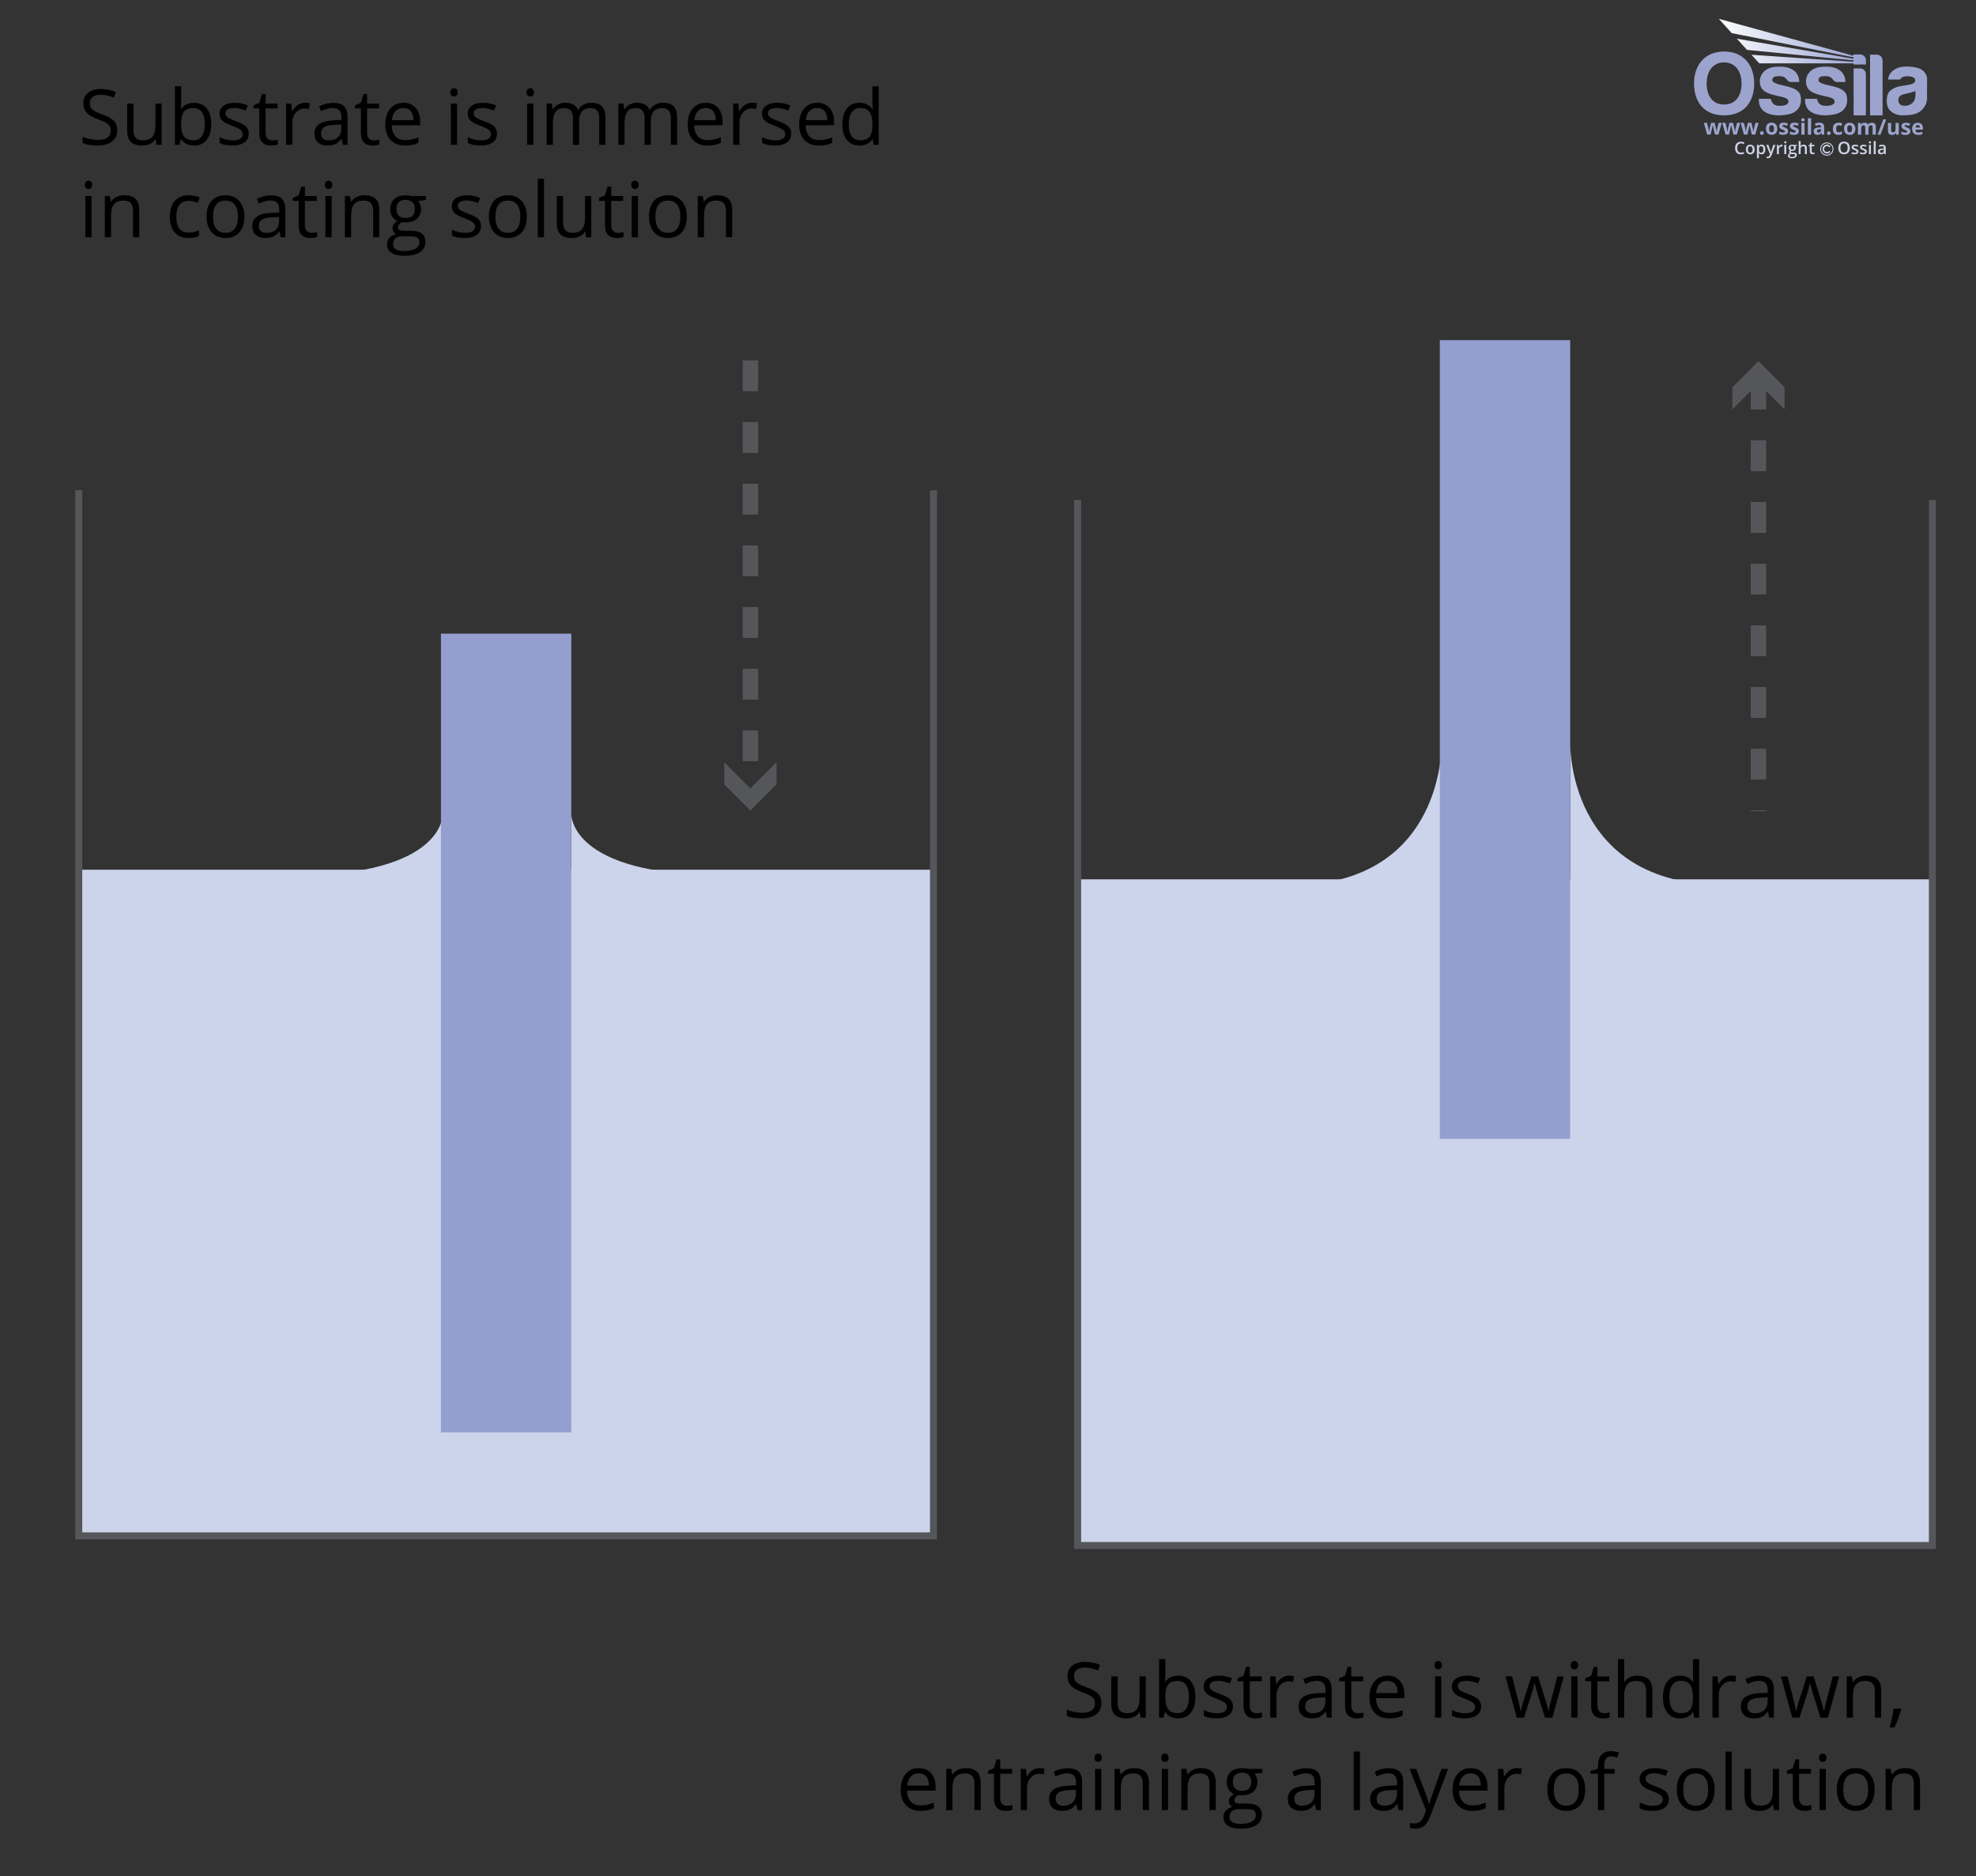 <svg viewBox="0 0 848 805" xmlns:xlink="http://www.w3.org/1999/xlink" xmlns="http://www.w3.org/2000/svg" data-name="Layer 2" id="Layer_2">
  <rect x="0" y="0" width="848" height="805" fill="#333333" stroke="none"/>
  <defs>
    <style>
      .cls-1 {
        stroke: #cdd2e6;
        stroke-width: .4px;
      }

      .cls-1, .cls-2, .cls-3 {
        fill: none;
      }

      .cls-4 {
        fill: #cdd2e6;
      }

      .cls-5 {
        fill: #ccd4ec;
      }

      .cls-6 {
        clip-path: url(#clippath-2);
      }

      .cls-7 {
        clip-path: url(#clippath-6);
      }

      .cls-8 {
        fill: #9ca4ce;
      }

      .cls-9 {
        clip-path: url(#clippath-7);
      }

      .cls-2 {
        stroke: #54565a;
        stroke-miterlimit: 10;
        stroke-width: 3px;
      }

      .cls-10 {
        clip-path: url(#clippath-1);
      }

      .cls-11 {
        clip-path: url(#clippath-4);
      }

      .cls-12 {
        clip-path: url(#clippath-9);
      }

      .cls-13 {
        clip-path: url(#clippath);
      }

      .cls-14 {
        fill: #54565a;
      }

      .cls-15 {
        clip-path: url(#clippath-3);
      }

      .cls-16 {
        clip-path: url(#clippath-8);
      }

      .cls-17 {
        clip-path: url(#clippath-5);
      }

      .cls-18 {
        fill: #949fd0;
      }

      .cls-19 {
        fill: url(#linear-gradient);
      }

      .cls-20 {
        clip-path: url(#clippath-10);
      }
    </style>
    <clipPath id="clippath">
      <rect height="59.84" width="100" y="8.08" x="727" class="cls-3"></rect>
    </clipPath>
    <clipPath id="clippath-1">
      <rect height="59.84" width="100" y="8.08" x="727" class="cls-3"></rect>
    </clipPath>
    <clipPath id="clippath-2">
      <rect height="59.84" width="100" y="8.08" x="727" class="cls-3"></rect>
    </clipPath>
    <clipPath id="clippath-3">
      <path d="m743.16,14.2l52.26,10.41v.6l-50.05-8.61,4.36,4.8,45.69,4.5v.59c-14.65-1.01-29.14-1.99-43.79-3l3.35,3.68c13.52,0,26.92,0,40.44,0v.51h5.38v-1.79c0-1.39-1.11-2.53-2.47-2.53h-2.91v.56l-57.79-15.84,5.53,6.12Z" class="cls-3"></path>
    </clipPath>
    <linearGradient gradientUnits="userSpaceOnUse" gradientTransform="translate(-20911.1 54055.09) scale(44.22 -44.22)" y2="1222.01" x2="491" y1="1222.01" x1="489.57" id="linear-gradient">
      <stop stop-color="#fff" offset="0"></stop>
      <stop stop-color="#949fd1" offset="1"></stop>
    </linearGradient>
    <clipPath id="clippath-4">
      <rect height="59.84" width="100" y="8.08" x="727" class="cls-3"></rect>
    </clipPath>
    <clipPath id="clippath-5">
      <rect height="59.84" width="100" y="8.08" x="727" class="cls-3"></rect>
    </clipPath>
    <clipPath id="clippath-6">
      <rect height="59.84" width="100" y="8.08" x="727" class="cls-3"></rect>
    </clipPath>
    <clipPath id="clippath-7">
      <rect height="59.84" width="100" y="8.08" x="727" class="cls-3"></rect>
    </clipPath>
    <clipPath id="clippath-8">
      <rect height="59.84" width="100" y="8.08" x="727" class="cls-3"></rect>
    </clipPath>
    <clipPath id="clippath-9">
      <rect height="59.84" width="100" y="8.08" x="727" class="cls-3"></rect>
    </clipPath>
    <clipPath id="clippath-10">
      <rect height="59.84" width="100" y="8.08" x="727" class="cls-3"></rect>
    </clipPath>
  </defs>
  <g>
    <path d="m50.34,55.84c0,2.08-.75,3.7-2.26,4.86s-3.55,1.74-6.14,1.74c-2.8,0-4.95-.36-6.46-1.08v-2.65c.97.41,2.02.73,3.16.97s2.27.36,3.39.36c1.83,0,3.21-.35,4.13-1.04.93-.7,1.39-1.66,1.39-2.9,0-.82-.16-1.49-.49-2.01-.33-.52-.88-1-1.65-1.45-.77-.44-1.94-.94-3.51-1.5-2.2-.79-3.77-1.72-4.71-2.79-.94-1.08-1.41-2.48-1.41-4.21,0-1.82.68-3.27,2.05-4.34s3.18-1.61,5.43-1.61,4.51.43,6.48,1.29l-.86,2.39c-1.95-.82-3.84-1.23-5.68-1.23-1.45,0-2.59.31-3.41.94s-1.23,1.49-1.23,2.6c0,.82.15,1.49.45,2.01s.81,1,1.52,1.44c.72.44,1.81.92,3.29,1.45,2.48.88,4.18,1.83,5.11,2.84.93,1.01,1.4,2.33,1.4,3.94Z"></path>
    <path d="m57.28,44.43v11.48c0,1.44.33,2.52.99,3.23s1.68,1.07,3.08,1.07c1.85,0,3.21-.51,4.06-1.52.86-1.01,1.29-2.66,1.29-4.96v-9.3h2.68v17.7h-2.21l-.39-2.37h-.14c-.55.87-1.31,1.54-2.29,2-.97.46-2.08.69-3.33.69-2.15,0-3.77-.51-4.84-1.53-1.07-1.02-1.61-2.66-1.61-4.91v-11.58h2.71Z"></path>
    <path d="m83.3,44.14c2.33,0,4.13.79,5.42,2.38,1.29,1.59,1.93,3.84,1.93,6.74s-.65,5.16-1.94,6.77c-1.3,1.61-3.1,2.41-5.4,2.41-1.15,0-2.2-.21-3.16-.64-.95-.43-1.75-1.08-2.4-1.96h-.19l-.57,2.28h-1.92v-25.13h2.68v6.1c0,1.37-.04,2.59-.13,3.68h.13c1.25-1.77,3.1-2.65,5.55-2.65Zm-.39,2.24c-1.83,0-3.15.52-3.96,1.57-.81,1.05-1.21,2.82-1.21,5.3s.41,4.27,1.24,5.34c.83,1.07,2.16,1.61,3.99,1.61,1.65,0,2.87-.6,3.68-1.8.81-1.2,1.21-2.92,1.21-5.17s-.4-4.02-1.21-5.15-2.06-1.7-3.75-1.7Z"></path>
    <path d="m106.74,57.3c0,1.65-.61,2.92-1.84,3.81s-2.95,1.34-5.17,1.34c-2.35,0-4.18-.37-5.49-1.11v-2.49c.85.43,1.76.77,2.74,1.02.97.25,1.91.37,2.82.37,1.4,0,2.48-.22,3.23-.67.75-.45,1.13-1.13,1.13-2.04,0-.69-.3-1.28-.9-1.77-.6-.49-1.76-1.07-3.49-1.74-1.65-.61-2.82-1.15-3.51-1.61-.69-.46-1.21-.98-1.55-1.56-.34-.58-.51-1.28-.51-2.08,0-1.44.59-2.58,1.76-3.42,1.17-.83,2.78-1.25,4.83-1.25,1.91,0,3.77.39,5.59,1.16l-.95,2.18c-1.78-.73-3.39-1.1-4.83-1.1-1.27,0-2.23.2-2.87.6s-.97.95-.97,1.65c0,.47.12.88.36,1.21.24.33.63.65,1.17.95s1.57.74,3.1,1.31c2.1.76,3.52,1.53,4.25,2.31.74.78,1.11,1.75,1.11,2.92Z"></path>
    <path d="m116.82,60.24c.47,0,.93-.03,1.37-.1s.79-.14,1.05-.22v2.05c-.29.14-.72.26-1.28.35-.57.09-1.07.14-1.53.14-3.42,0-5.13-1.8-5.13-5.41v-10.53h-2.54v-1.29l2.54-1.11,1.13-3.78h1.55v4.1h5.13v2.08h-5.13v10.41c0,1.07.25,1.88.76,2.45s1.2.86,2.08.86Z"></path>
    <path d="m130.85,44.1c.79,0,1.49.06,2.12.19l-.37,2.49c-.73-.16-1.38-.24-1.94-.24-1.43,0-2.66.58-3.67,1.74-1.02,1.16-1.53,2.61-1.53,4.34v9.49h-2.68v-17.7h2.21l.31,3.28h.13c.66-1.15,1.45-2.04,2.37-2.66s1.94-.94,3.05-.94Z"></path>
    <path d="m147.16,62.13l-.53-2.52h-.13c-.88,1.11-1.76,1.86-2.64,2.25-.88.39-1.97.59-3.29.59-1.75,0-3.13-.45-4.13-1.36-1-.9-1.49-2.19-1.49-3.86,0-3.57,2.86-5.45,8.58-5.62l3-.1v-1.1c0-1.39-.3-2.41-.9-3.08-.6-.66-1.55-.99-2.87-.99-1.47,0-3.14.45-5.01,1.36l-.82-2.05c.87-.47,1.83-.85,2.87-1.11,1.04-.27,2.08-.4,3.12-.4,2.11,0,3.67.47,4.69,1.4,1.02.94,1.53,2.44,1.53,4.51v12.08h-1.99Zm-6.05-1.89c1.67,0,2.98-.46,3.93-1.37.95-.92,1.43-2.2,1.43-3.84v-1.6l-2.68.11c-2.13.08-3.67.41-4.61.99-.94.59-1.41,1.5-1.41,2.74,0,.97.29,1.71.88,2.21.59.51,1.41.76,2.46.76Z"></path>
    <path d="m160.38,60.24c.47,0,.93-.03,1.37-.1s.79-.14,1.05-.22v2.05c-.29.14-.72.26-1.28.35-.57.09-1.07.14-1.53.14-3.42,0-5.13-1.8-5.13-5.41v-10.53h-2.54v-1.29l2.54-1.11,1.13-3.78h1.55v4.1h5.13v2.08h-5.13v10.41c0,1.07.25,1.88.76,2.45s1.2.86,2.08.86Z"></path>
    <path d="m173.82,62.45c-2.62,0-4.68-.8-6.19-2.39-1.51-1.59-2.27-3.81-2.27-6.64s.7-5.12,2.11-6.8c1.41-1.68,3.29-2.52,5.66-2.52,2.22,0,3.97.73,5.26,2.19,1.29,1.46,1.94,3.38,1.94,5.77v1.7h-12.19c.05,2.08.58,3.65,1.57,4.73.99,1.08,2.4,1.61,4.21,1.61,1.91,0,3.79-.4,5.65-1.19v2.39c-.95.41-1.85.7-2.69.88-.85.18-1.86.27-3.06.27Zm-.73-16.1c-1.42,0-2.55.46-3.4,1.39-.84.93-1.34,2.21-1.49,3.84h9.25c0-1.69-.38-2.98-1.13-3.88s-1.83-1.35-3.23-1.35Z"></path>
    <path d="m193.26,39.63c0-.61.15-1.06.45-1.35.3-.28.68-.43,1.13-.43s.8.15,1.11.44.47.74.47,1.34-.16,1.05-.47,1.35-.68.44-1.11.44c-.45,0-.83-.15-1.13-.44s-.45-.75-.45-1.35Zm2.91,22.49h-2.68v-17.7h2.68v17.7Z"></path>
    <path d="m213.27,57.3c0,1.65-.61,2.92-1.84,3.81s-2.95,1.34-5.17,1.34c-2.35,0-4.18-.37-5.49-1.11v-2.49c.85.43,1.76.77,2.74,1.02.97.25,1.91.37,2.82.37,1.4,0,2.48-.22,3.23-.67.75-.45,1.13-1.13,1.13-2.04,0-.69-.3-1.28-.9-1.77-.6-.49-1.76-1.07-3.5-1.74-1.65-.61-2.82-1.15-3.51-1.61-.69-.46-1.21-.98-1.55-1.56-.34-.58-.51-1.28-.51-2.08,0-1.44.59-2.58,1.76-3.42,1.17-.83,2.78-1.25,4.83-1.25,1.91,0,3.77.39,5.59,1.16l-.95,2.18c-1.78-.73-3.38-1.1-4.83-1.1-1.27,0-2.23.2-2.87.6s-.97.95-.97,1.65c0,.47.12.88.36,1.21.24.33.63.65,1.17.95s1.57.74,3.1,1.31c2.1.76,3.52,1.53,4.26,2.31.74.78,1.1,1.75,1.1,2.92Z"></path>
    <path d="m225.99,39.63c0-.61.15-1.06.45-1.35.3-.28.68-.43,1.13-.43s.8.15,1.12.44.47.74.47,1.34-.16,1.05-.47,1.35-.68.44-1.12.44c-.45,0-.83-.15-1.13-.44s-.45-.75-.45-1.35Zm2.91,22.49h-2.68v-17.7h2.68v17.7Z"></path>
    <path d="m257.14,62.13v-11.51c0-1.41-.3-2.47-.9-3.17s-1.54-1.06-2.81-1.06c-1.67,0-2.9.48-3.7,1.44s-1.19,2.43-1.19,4.42v9.88h-2.68v-11.51c0-1.41-.3-2.47-.9-3.17s-1.54-1.06-2.82-1.06c-1.68,0-2.91.5-3.69,1.51-.78,1.01-1.17,2.66-1.17,4.95v9.28h-2.68v-17.7h2.18l.43,2.42h.13c.51-.86,1.22-1.53,2.14-2.02.92-.48,1.95-.73,3.09-.73,2.77,0,4.58,1,5.43,3h.13c.53-.93,1.29-1.66,2.29-2.2s2.14-.81,3.42-.81c2,0,3.5.51,4.5,1.54.99,1.03,1.49,2.67,1.49,4.93v11.55h-2.68Z"></path>
    <path d="m287.9,62.13v-11.51c0-1.41-.3-2.47-.9-3.17s-1.54-1.06-2.81-1.06c-1.67,0-2.9.48-3.7,1.44s-1.19,2.43-1.19,4.42v9.88h-2.68v-11.51c0-1.41-.3-2.47-.9-3.17s-1.55-1.06-2.83-1.06c-1.68,0-2.91.5-3.69,1.51-.78,1.01-1.17,2.66-1.17,4.95v9.28h-2.68v-17.7h2.18l.44,2.42h.13c.51-.86,1.22-1.53,2.14-2.02.92-.48,1.95-.73,3.09-.73,2.77,0,4.58,1,5.43,3h.13c.53-.93,1.29-1.66,2.29-2.2s2.14-.81,3.42-.81c2,0,3.5.51,4.5,1.54.99,1.03,1.49,2.67,1.49,4.93v11.55h-2.68Z"></path>
    <path d="m303.58,62.45c-2.62,0-4.68-.8-6.19-2.39-1.51-1.59-2.27-3.81-2.27-6.64s.7-5.12,2.11-6.8c1.41-1.68,3.29-2.52,5.66-2.52,2.22,0,3.97.73,5.26,2.19,1.29,1.46,1.94,3.38,1.94,5.77v1.7h-12.19c.05,2.08.58,3.65,1.57,4.73.99,1.08,2.4,1.61,4.21,1.61,1.91,0,3.79-.4,5.65-1.19v2.39c-.95.41-1.85.7-2.69.88-.85.18-1.86.27-3.06.27Zm-.73-16.1c-1.42,0-2.55.46-3.4,1.39-.84.93-1.34,2.21-1.49,3.84h9.25c0-1.69-.38-2.98-1.13-3.88s-1.83-1.35-3.23-1.35Z"></path>
    <path d="m322.73,44.1c.79,0,1.49.06,2.11.19l-.37,2.49c-.73-.16-1.38-.24-1.94-.24-1.43,0-2.66.58-3.67,1.74-1.02,1.16-1.53,2.61-1.53,4.34v9.49h-2.68v-17.7h2.21l.31,3.28h.13c.66-1.15,1.45-2.04,2.37-2.66s1.94-.94,3.05-.94Z"></path>
    <path d="m339.57,57.3c0,1.65-.61,2.92-1.84,3.81s-2.95,1.34-5.17,1.34c-2.35,0-4.18-.37-5.49-1.11v-2.49c.85.43,1.76.77,2.74,1.02.97.25,1.91.37,2.82.37,1.4,0,2.48-.22,3.23-.67.75-.45,1.13-1.13,1.13-2.04,0-.69-.3-1.28-.9-1.77-.6-.49-1.76-1.07-3.5-1.74-1.65-.61-2.82-1.15-3.51-1.61-.69-.46-1.21-.98-1.55-1.56-.34-.58-.51-1.28-.51-2.08,0-1.44.59-2.58,1.76-3.42,1.17-.83,2.78-1.25,4.83-1.25,1.91,0,3.77.39,5.59,1.16l-.95,2.18c-1.78-.73-3.38-1.1-4.83-1.1-1.27,0-2.23.2-2.87.6s-.97.95-.97,1.65c0,.47.12.88.36,1.21.24.33.63.65,1.17.95s1.57.74,3.1,1.31c2.1.76,3.52,1.53,4.26,2.31.74.78,1.1,1.75,1.1,2.92Z"></path>
    <path d="m351.41,62.45c-2.62,0-4.68-.8-6.19-2.39-1.51-1.59-2.27-3.81-2.27-6.64s.7-5.12,2.11-6.8c1.41-1.68,3.29-2.52,5.66-2.52,2.22,0,3.97.73,5.26,2.19,1.29,1.46,1.94,3.38,1.94,5.77v1.7h-12.19c.05,2.08.58,3.65,1.57,4.73.99,1.08,2.4,1.61,4.21,1.61,1.91,0,3.79-.4,5.65-1.19v2.39c-.95.41-1.85.7-2.69.88-.85.18-1.86.27-3.06.27Zm-.73-16.1c-1.42,0-2.55.46-3.4,1.39-.84.93-1.34,2.21-1.49,3.84h9.25c0-1.69-.38-2.98-1.13-3.88s-1.83-1.35-3.23-1.35Z"></path>
    <path d="m374.53,59.75h-.15c-1.24,1.8-3.09,2.7-5.55,2.7-2.31,0-4.11-.79-5.4-2.37-1.29-1.58-1.93-3.83-1.93-6.75s.65-5.18,1.94-6.8,3.09-2.42,5.39-2.42,4.24.87,5.52,2.62h.21l-.11-1.28-.06-1.24v-7.2h2.68v25.13h-2.18l-.36-2.37Zm-5.36.45c1.83,0,3.16-.5,3.98-1.49.82-1,1.23-2.6,1.23-4.82v-.57c0-2.51-.42-4.3-1.25-5.37-.84-1.07-2.17-1.61-4-1.61-1.57,0-2.78.61-3.61,1.83-.84,1.22-1.25,2.95-1.25,5.17s.42,3.97,1.24,5.12,2.05,1.73,3.65,1.73Z"></path>
    <path d="m36.39,79.32c0-.61.15-1.06.45-1.35.3-.28.68-.43,1.13-.43s.8.15,1.12.44.47.74.47,1.34-.16,1.05-.47,1.35-.68.44-1.12.44c-.45,0-.83-.15-1.13-.44s-.45-.75-.45-1.35Zm2.91,22.49h-2.68v-17.7h2.68v17.7Z"></path>
    <path d="m57.09,101.81v-11.45c0-1.44-.33-2.52-.98-3.23s-1.69-1.07-3.09-1.07c-1.85,0-3.21.5-4.07,1.5s-1.29,2.65-1.29,4.96v9.28h-2.68v-17.7h2.18l.43,2.42h.13c.55-.87,1.32-1.55,2.31-2.03s2.09-.72,3.31-.72c2.13,0,3.74.51,4.81,1.54,1.08,1.03,1.61,2.67,1.61,4.93v11.55h-2.68Z"></path>
    <path d="m80.94,102.13c-2.56,0-4.54-.79-5.95-2.37-1.4-1.58-2.11-3.81-2.11-6.69s.71-5.25,2.14-6.86c1.43-1.61,3.46-2.42,6.1-2.42.85,0,1.7.09,2.55.27s1.52.4,2,.65l-.82,2.28c-.59-.24-1.24-.43-1.94-.59-.7-.16-1.32-.23-1.86-.23-3.6,0-5.39,2.29-5.39,6.88,0,2.17.44,3.84,1.32,5.01.88,1.16,2.18,1.74,3.9,1.74,1.47,0,2.99-.32,4.54-.95v2.37c-1.18.61-2.67.92-4.47.92Z"></path>
    <path d="m104.88,92.94c0,2.88-.73,5.14-2.18,6.76-1.45,1.62-3.46,2.43-6.02,2.43-1.58,0-2.99-.37-4.21-1.11s-2.17-1.81-2.84-3.2-1-3.01-1-4.88c0-2.88.72-5.13,2.16-6.74,1.44-1.61,3.44-2.41,6.01-2.41s4.44.82,5.9,2.47c1.46,1.65,2.19,3.88,2.19,6.68Zm-13.48,0c0,2.26.45,3.98,1.36,5.17s2.23,1.78,3.99,1.78,3.09-.59,4-1.77c.91-1.18,1.36-2.9,1.36-5.17s-.45-3.96-1.36-5.13c-.91-1.17-2.25-1.75-4.03-1.75s-3.08.58-3.97,1.73-1.34,2.87-1.34,5.15Z"></path>
    <path d="m120.47,101.81l-.53-2.52h-.13c-.88,1.11-1.76,1.86-2.64,2.25-.88.39-1.97.59-3.29.59-1.75,0-3.13-.45-4.13-1.36-1-.9-1.49-2.19-1.49-3.86,0-3.57,2.86-5.45,8.57-5.62l3-.1v-1.1c0-1.39-.3-2.41-.9-3.08-.6-.66-1.55-.99-2.87-.99-1.47,0-3.14.45-5.01,1.36l-.82-2.05c.87-.47,1.83-.85,2.87-1.11,1.04-.27,2.08-.4,3.12-.4,2.11,0,3.67.47,4.69,1.4,1.02.94,1.52,2.44,1.52,4.51v12.08h-1.99Zm-6.06-1.89c1.67,0,2.98-.46,3.93-1.37.95-.92,1.43-2.2,1.43-3.84v-1.6l-2.68.11c-2.13.08-3.67.41-4.61.99-.94.59-1.41,1.5-1.41,2.74,0,.97.29,1.71.88,2.21.59.51,1.41.76,2.46.76Z"></path>
    <path d="m133.69,99.92c.47,0,.93-.03,1.37-.1s.79-.14,1.05-.22v2.05c-.29.14-.72.26-1.28.35-.57.09-1.07.14-1.53.14-3.42,0-5.13-1.8-5.13-5.41v-10.53h-2.53v-1.29l2.53-1.11,1.13-3.78h1.55v4.1h5.13v2.08h-5.13v10.41c0,1.07.25,1.88.76,2.45s1.2.86,2.08.86Z"></path>
    <path d="m139.42,79.32c0-.61.15-1.06.45-1.35.3-.28.68-.43,1.13-.43s.8.15,1.11.44.47.74.47,1.34-.16,1.05-.47,1.35-.68.44-1.11.44c-.45,0-.83-.15-1.13-.44s-.45-.75-.45-1.35Zm2.91,22.49h-2.68v-17.7h2.68v17.7Z"></path>
    <path d="m160.13,101.81v-11.45c0-1.44-.33-2.52-.99-3.23s-1.68-1.07-3.08-1.07c-1.85,0-3.21.5-4.07,1.5s-1.29,2.65-1.29,4.96v9.28h-2.68v-17.7h2.18l.44,2.42h.13c.55-.87,1.32-1.55,2.31-2.03s2.09-.72,3.31-.72c2.13,0,3.74.51,4.81,1.54,1.08,1.03,1.61,2.67,1.61,4.93v11.55h-2.68Z"></path>
    <path d="m182.8,84.11v1.7l-3.28.39c.3.38.57.87.81,1.48s.36,1.29.36,2.06c0,1.73-.59,3.12-1.78,4.15s-2.81,1.55-4.88,1.55c-.53,0-1.02-.04-1.49-.13-1.14.6-1.71,1.36-1.71,2.28,0,.48.2.84.6,1.07s1.08.35,2.05.35h3.13c1.92,0,3.39.4,4.42,1.21,1.03.81,1.54,1.98,1.54,3.52,0,1.96-.79,3.45-2.36,4.48-1.57,1.03-3.86,1.54-6.88,1.54-2.31,0-4.1-.43-5.35-1.29-1.25-.86-1.88-2.08-1.88-3.65,0-1.08.34-2.01,1.03-2.79s1.66-1.32,2.91-1.6c-.45-.2-.83-.52-1.14-.95-.31-.43-.46-.93-.46-1.5,0-.65.17-1.21.52-1.7s.89-.95,1.63-1.4c-.92-.38-1.66-1.02-2.24-1.92-.58-.9-.86-1.94-.86-3.1,0-1.94.58-3.43,1.74-4.48,1.16-1.05,2.81-1.57,4.94-1.57.93,0,1.76.11,2.5.32h6.12Zm-14.11,20.67c0,.96.4,1.68,1.21,2.18s1.97.74,3.47.74c2.25,0,3.91-.34,5-1.01,1.08-.67,1.62-1.59,1.62-2.74,0-.96-.3-1.62-.89-1.99-.59-.37-1.71-.56-3.34-.56h-3.21c-1.22,0-2.16.29-2.84.87s-1.02,1.42-1.02,2.5Zm1.45-15c0,1.24.35,2.17,1.05,2.81s1.68.95,2.92.95c2.62,0,3.92-1.27,3.92-3.81s-1.32-3.99-3.97-3.99c-1.26,0-2.23.34-2.91,1.02s-1.02,1.68-1.02,3.02Z"></path>
    <path d="m206.44,96.98c0,1.65-.61,2.92-1.84,3.81s-2.95,1.34-5.17,1.34c-2.35,0-4.18-.37-5.49-1.11v-2.49c.85.43,1.76.77,2.74,1.02.97.25,1.91.37,2.82.37,1.4,0,2.48-.22,3.23-.67.75-.45,1.13-1.13,1.13-2.04,0-.69-.3-1.28-.9-1.77-.6-.49-1.76-1.07-3.49-1.74-1.65-.61-2.82-1.15-3.51-1.61-.69-.46-1.21-.98-1.55-1.56-.34-.58-.51-1.28-.51-2.08,0-1.44.59-2.58,1.76-3.42,1.17-.83,2.78-1.25,4.83-1.25,1.91,0,3.77.39,5.59,1.16l-.95,2.18c-1.78-.73-3.39-1.1-4.83-1.1-1.27,0-2.23.2-2.87.6s-.97.95-.97,1.65c0,.47.12.88.36,1.21.24.33.63.65,1.17.95s1.57.74,3.1,1.31c2.1.76,3.52,1.53,4.25,2.31.74.78,1.11,1.75,1.11,2.92Z"></path>
    <path d="m226.07,92.94c0,2.88-.73,5.14-2.18,6.76-1.45,1.62-3.46,2.43-6.02,2.43-1.58,0-2.99-.37-4.22-1.11s-2.17-1.81-2.84-3.2-1-3.01-1-4.88c0-2.88.72-5.13,2.16-6.74,1.44-1.61,3.44-2.41,6.01-2.41s4.44.82,5.9,2.47c1.46,1.65,2.19,3.88,2.19,6.68Zm-13.48,0c0,2.26.45,3.98,1.36,5.17s2.23,1.78,3.99,1.78,3.09-.59,4-1.77c.91-1.18,1.36-2.9,1.36-5.17s-.46-3.96-1.36-5.13c-.91-1.17-2.25-1.75-4.03-1.75s-3.08.58-3.97,1.73-1.34,2.87-1.34,5.15Z"></path>
    <path d="m233.45,101.81h-2.68v-25.13h2.68v25.13Z"></path>
    <path d="m241.65,84.11v11.48c0,1.44.33,2.52.99,3.23s1.68,1.07,3.08,1.07c1.85,0,3.21-.51,4.06-1.52.86-1.01,1.29-2.66,1.29-4.96v-9.3h2.68v17.7h-2.21l-.39-2.37h-.14c-.55.87-1.31,1.54-2.29,2-.97.46-2.08.69-3.33.69-2.15,0-3.77-.51-4.84-1.53-1.07-1.02-1.61-2.66-1.61-4.91v-11.58h2.71Z"></path>
    <path d="m265.15,99.92c.47,0,.93-.03,1.37-.1s.79-.14,1.05-.22v2.05c-.29.14-.72.26-1.28.35-.57.09-1.07.14-1.53.14-3.42,0-5.13-1.8-5.13-5.41v-10.53h-2.54v-1.29l2.54-1.11,1.13-3.78h1.55v4.1h5.13v2.08h-5.13v10.41c0,1.07.25,1.88.76,2.45s1.2.86,2.08.86Z"></path>
    <path d="m270.88,79.32c0-.61.15-1.06.45-1.35.3-.28.68-.43,1.13-.43s.8.15,1.12.44.47.74.47,1.34-.16,1.05-.47,1.35-.68.44-1.12.44c-.45,0-.83-.15-1.13-.44s-.45-.75-.45-1.35Zm2.91,22.49h-2.68v-17.7h2.68v17.7Z"></path>
    <path d="m294.74,92.94c0,2.88-.73,5.14-2.18,6.76-1.45,1.62-3.46,2.43-6.02,2.43-1.58,0-2.99-.37-4.21-1.11s-2.17-1.81-2.84-3.2-1-3.01-1-4.88c0-2.88.72-5.13,2.16-6.74,1.44-1.61,3.44-2.41,6.01-2.41s4.44.82,5.9,2.47c1.46,1.65,2.19,3.88,2.19,6.68Zm-13.48,0c0,2.26.45,3.98,1.36,5.17s2.23,1.78,3.99,1.78,3.09-.59,4-1.77c.91-1.18,1.36-2.9,1.36-5.17s-.45-3.96-1.36-5.13c-.91-1.17-2.25-1.75-4.03-1.75s-3.08.58-3.97,1.73-1.34,2.87-1.34,5.15Z"></path>
    <path d="m311.55,101.81v-11.45c0-1.44-.33-2.52-.99-3.23s-1.68-1.07-3.08-1.07c-1.85,0-3.21.5-4.07,1.5s-1.29,2.65-1.29,4.96v9.28h-2.68v-17.7h2.18l.44,2.42h.13c.55-.87,1.32-1.55,2.31-2.03s2.09-.72,3.31-.72c2.13,0,3.74.51,4.81,1.54,1.08,1.03,1.61,2.67,1.61,4.93v11.55h-2.68Z"></path>
  </g>
  <g>
    <path d="m472.69,730.69c0,2.08-.75,3.7-2.26,4.86s-3.55,1.74-6.14,1.74c-2.8,0-4.95-.36-6.46-1.08v-2.65c.97.41,2.02.73,3.16.97s2.27.36,3.39.36c1.83,0,3.21-.35,4.13-1.04.93-.7,1.39-1.66,1.39-2.9,0-.82-.16-1.49-.49-2.01s-.88-1-1.65-1.45-1.94-.94-3.51-1.5c-2.2-.79-3.77-1.72-4.71-2.79-.94-1.08-1.41-2.48-1.41-4.21,0-1.82.68-3.27,2.05-4.34s3.18-1.61,5.43-1.61,4.51.43,6.48,1.29l-.86,2.39c-1.95-.82-3.84-1.23-5.68-1.23-1.45,0-2.59.31-3.41.94s-1.23,1.49-1.23,2.6c0,.82.15,1.49.45,2.01s.81,1,1.53,1.44c.72.44,1.81.92,3.29,1.45,2.48.88,4.18,1.83,5.11,2.84s1.4,2.33,1.4,3.94Z"></path>
    <path d="m479.64,719.28v11.48c0,1.44.33,2.52.98,3.23s1.68,1.07,3.08,1.07c1.85,0,3.21-.51,4.06-1.52.86-1.01,1.28-2.66,1.28-4.96v-9.3h2.68v17.7h-2.21l-.39-2.37h-.15c-.55.87-1.31,1.54-2.29,2s-2.09.69-3.33.69c-2.15,0-3.77-.51-4.84-1.53s-1.61-2.66-1.61-4.91v-11.58h2.71Z"></path>
    <path d="m505.65,718.99c2.33,0,4.13.79,5.42,2.38,1.29,1.59,1.93,3.84,1.93,6.74s-.65,5.16-1.95,6.77c-1.3,1.61-3.1,2.41-5.4,2.41-1.15,0-2.2-.21-3.16-.64-.95-.43-1.75-1.08-2.4-1.96h-.19l-.57,2.28h-1.92v-25.13h2.68v6.1c0,1.37-.04,2.59-.13,3.68h.13c1.25-1.77,3.1-2.65,5.55-2.65Zm-.39,2.24c-1.83,0-3.15.52-3.96,1.57-.81,1.05-1.21,2.82-1.21,5.3s.41,4.27,1.24,5.34c.83,1.07,2.16,1.61,3.99,1.61,1.65,0,2.87-.6,3.68-1.8.81-1.2,1.21-2.92,1.21-5.17s-.4-4.02-1.21-5.15-2.06-1.7-3.75-1.7Z"></path>
    <path d="m529.1,732.15c0,1.65-.61,2.92-1.84,3.81s-2.95,1.34-5.17,1.34c-2.35,0-4.18-.37-5.49-1.11v-2.49c.85.43,1.76.77,2.74,1.02.97.25,1.91.37,2.82.37,1.4,0,2.48-.22,3.23-.67.75-.45,1.13-1.13,1.13-2.04,0-.69-.3-1.28-.9-1.77-.6-.49-1.76-1.07-3.5-1.74-1.65-.61-2.82-1.15-3.51-1.61-.69-.46-1.21-.98-1.55-1.56-.34-.58-.51-1.28-.51-2.08,0-1.44.59-2.58,1.76-3.42,1.17-.83,2.78-1.25,4.83-1.25,1.91,0,3.77.39,5.59,1.16l-.95,2.18c-1.78-.73-3.39-1.1-4.83-1.1-1.27,0-2.23.2-2.87.6s-.97.95-.97,1.65c0,.47.12.88.36,1.21.24.33.63.65,1.17.95s1.57.74,3.1,1.31c2.1.76,3.52,1.53,4.26,2.31.74.78,1.11,1.75,1.11,2.92Z"></path>
    <path d="m539.17,735.09c.47,0,.93-.03,1.37-.1s.79-.14,1.05-.22v2.05c-.29.14-.72.26-1.28.35-.57.09-1.07.14-1.53.14-3.42,0-5.13-1.8-5.13-5.41v-10.53h-2.54v-1.29l2.54-1.11,1.13-3.78h1.55v4.1h5.13v2.08h-5.13v10.41c0,1.07.25,1.88.76,2.45s1.2.86,2.08.86Z"></path>
    <path d="m553.2,718.96c.79,0,1.49.06,2.12.19l-.37,2.49c-.73-.16-1.38-.24-1.94-.24-1.43,0-2.66.58-3.67,1.74-1.02,1.16-1.53,2.61-1.53,4.34v9.49h-2.68v-17.7h2.21l.31,3.28h.13c.66-1.15,1.45-2.04,2.37-2.66s1.94-.94,3.05-.94Z"></path>
    <path d="m569.51,736.98l-.53-2.52h-.13c-.88,1.11-1.76,1.86-2.64,2.25-.88.39-1.97.59-3.29.59-1.75,0-3.13-.45-4.13-1.36-1-.9-1.49-2.19-1.49-3.86,0-3.57,2.86-5.45,8.57-5.62l3-.1v-1.1c0-1.39-.3-2.41-.9-3.08-.6-.66-1.55-.99-2.87-.99-1.47,0-3.14.45-5.01,1.36l-.82-2.05c.87-.47,1.83-.85,2.87-1.11,1.04-.27,2.08-.4,3.12-.4,2.11,0,3.67.47,4.69,1.4,1.02.94,1.53,2.44,1.53,4.51v12.08h-1.99Zm-6.06-1.89c1.67,0,2.98-.46,3.93-1.37.95-.92,1.43-2.2,1.43-3.84v-1.6l-2.68.11c-2.13.08-3.67.41-4.61.99-.94.59-1.41,1.5-1.41,2.74,0,.97.29,1.71.88,2.21.59.51,1.41.76,2.46.76Z"></path>
    <path d="m582.74,735.09c.47,0,.93-.03,1.37-.1s.79-.14,1.05-.22v2.05c-.29.14-.72.26-1.28.35-.57.09-1.07.14-1.53.14-3.42,0-5.13-1.8-5.13-5.41v-10.53h-2.54v-1.29l2.54-1.11,1.13-3.78h1.55v4.1h5.13v2.08h-5.13v10.41c0,1.07.25,1.88.76,2.45s1.2.86,2.08.86Z"></path>
    <path d="m596.17,737.3c-2.62,0-4.68-.8-6.19-2.39s-2.27-3.81-2.27-6.64.7-5.12,2.11-6.8c1.41-1.68,3.29-2.52,5.66-2.52,2.22,0,3.97.73,5.26,2.19,1.29,1.46,1.94,3.38,1.94,5.77v1.7h-12.19c.05,2.08.58,3.65,1.57,4.73.99,1.08,2.4,1.61,4.21,1.61,1.91,0,3.79-.4,5.65-1.19v2.39c-.95.41-1.84.7-2.69.88-.85.18-1.87.27-3.06.27Zm-.73-16.1c-1.42,0-2.55.46-3.4,1.39s-1.34,2.21-1.49,3.84h9.25c0-1.69-.38-2.98-1.13-3.88s-1.83-1.35-3.23-1.35Z"></path>
    <path d="m615.61,714.48c0-.61.15-1.06.45-1.35.3-.28.68-.43,1.13-.43s.8.15,1.11.44.47.74.47,1.34-.16,1.05-.47,1.35-.68.44-1.11.44c-.45,0-.83-.15-1.13-.44s-.45-.75-.45-1.35Zm2.91,22.49h-2.68v-17.7h2.68v17.7Z"></path>
    <path d="m635.62,732.15c0,1.65-.61,2.92-1.84,3.81s-2.95,1.34-5.17,1.34c-2.35,0-4.18-.37-5.49-1.11v-2.49c.85.43,1.76.77,2.74,1.02.97.25,1.91.37,2.82.37,1.4,0,2.48-.22,3.23-.67.75-.45,1.13-1.13,1.13-2.04,0-.69-.3-1.28-.9-1.77-.6-.49-1.76-1.07-3.5-1.74-1.65-.61-2.82-1.15-3.51-1.61-.69-.46-1.21-.98-1.55-1.56-.34-.58-.51-1.28-.51-2.08,0-1.44.59-2.58,1.76-3.42,1.17-.83,2.78-1.25,4.83-1.25,1.91,0,3.77.39,5.59,1.16l-.95,2.18c-1.78-.73-3.39-1.1-4.83-1.1-1.27,0-2.23.2-2.87.6s-.97.95-.97,1.65c0,.47.12.88.36,1.21.24.33.63.65,1.17.95s1.57.74,3.1,1.31c2.1.76,3.52,1.53,4.26,2.31.74.78,1.11,1.75,1.11,2.92Z"></path>
    <path d="m663.02,736.98l-3.25-10.38c-.2-.64-.59-2.08-1.15-4.33h-.13c-.43,1.88-.81,3.34-1.13,4.36l-3.34,10.35h-3.1l-4.83-17.7h2.81c1.14,4.45,2.01,7.83,2.61,10.16.6,2.33.94,3.89,1.02,4.7h.13c.12-.61.31-1.41.57-2.38s.49-1.75.69-2.32l3.25-10.16h2.91l3.16,10.16c.6,1.85,1.01,3.41,1.23,4.67h.13c.04-.39.16-.98.35-1.79.19-.81,1.31-5.15,3.37-13.03h2.78l-4.89,17.7h-3.18Z"></path>
    <path d="m674.07,714.48c0-.61.15-1.06.45-1.35.3-.28.68-.43,1.13-.43s.8.15,1.11.44.47.74.47,1.34-.16,1.05-.47,1.35-.68.44-1.11.44c-.45,0-.83-.15-1.13-.44s-.45-.75-.45-1.35Zm2.91,22.49h-2.68v-17.7h2.68v17.7Z"></path>
    <path d="m688.37,735.09c.47,0,.93-.03,1.37-.1s.79-.14,1.05-.22v2.05c-.29.14-.72.26-1.28.35-.57.09-1.07.14-1.53.14-3.42,0-5.13-1.8-5.13-5.41v-10.53h-2.54v-1.29l2.54-1.11,1.13-3.78h1.55v4.1h5.13v2.08h-5.13v10.41c0,1.07.25,1.88.76,2.45s1.2.86,2.08.86Z"></path>
    <path d="m706.44,736.98v-11.45c0-1.44-.33-2.52-.98-3.23s-1.68-1.07-3.08-1.07c-1.86,0-3.22.51-4.08,1.52-.85,1.01-1.28,2.67-1.28,4.97v9.25h-2.68v-25.13h2.68v7.61c0,.92-.04,1.67-.13,2.28h.16c.53-.85,1.28-1.52,2.25-2.01.97-.49,2.09-.73,3.33-.73,2.16,0,3.79.51,4.87,1.54,1.08,1.03,1.62,2.66,1.62,4.9v11.55h-2.68Z"></path>
    <path d="m726.67,734.6h-.15c-1.24,1.8-3.09,2.7-5.55,2.7-2.31,0-4.12-.79-5.4-2.37-1.29-1.58-1.93-3.83-1.93-6.75s.65-5.18,1.94-6.8,3.09-2.42,5.39-2.42,4.24.87,5.52,2.62h.21l-.11-1.28-.06-1.24v-7.2h2.68v25.13h-2.18l-.36-2.37Zm-5.36.45c1.83,0,3.16-.5,3.98-1.49.82-1,1.23-2.6,1.23-4.82v-.57c0-2.51-.42-4.3-1.25-5.37s-2.17-1.61-4-1.61c-1.57,0-2.78.61-3.61,1.83-.84,1.22-1.25,2.95-1.25,5.17s.41,3.97,1.24,5.12c.83,1.15,2.05,1.73,3.65,1.73Z"></path>
    <path d="m742.97,718.96c.79,0,1.49.06,2.12.19l-.37,2.49c-.73-.16-1.38-.24-1.94-.24-1.43,0-2.66.58-3.67,1.74-1.02,1.16-1.53,2.61-1.53,4.34v9.49h-2.68v-17.7h2.21l.31,3.28h.13c.66-1.15,1.45-2.04,2.37-2.66s1.94-.94,3.05-.94Z"></path>
    <path d="m759.27,736.98l-.53-2.52h-.13c-.88,1.11-1.76,1.86-2.64,2.25-.88.39-1.97.59-3.29.59-1.75,0-3.13-.45-4.13-1.36-1-.9-1.49-2.19-1.49-3.86,0-3.57,2.86-5.45,8.57-5.62l3-.1v-1.1c0-1.39-.3-2.41-.9-3.08-.6-.66-1.55-.99-2.87-.99-1.47,0-3.14.45-5.01,1.36l-.82-2.05c.87-.47,1.83-.85,2.87-1.11,1.04-.27,2.08-.4,3.12-.4,2.11,0,3.67.47,4.69,1.4,1.02.94,1.53,2.44,1.53,4.51v12.08h-1.99Zm-6.06-1.89c1.67,0,2.98-.46,3.93-1.37.95-.92,1.43-2.2,1.43-3.84v-1.6l-2.68.11c-2.13.08-3.67.41-4.61.99-.94.59-1.41,1.5-1.41,2.74,0,.97.29,1.71.88,2.21.59.51,1.41.76,2.46.76Z"></path>
    <path d="m781.24,736.98l-3.25-10.38c-.2-.64-.59-2.08-1.15-4.33h-.13c-.43,1.88-.81,3.34-1.13,4.36l-3.34,10.35h-3.1l-4.83-17.7h2.81c1.14,4.45,2.01,7.83,2.61,10.16.6,2.33.94,3.89,1.02,4.7h.13c.12-.61.31-1.41.57-2.38s.49-1.75.69-2.32l3.25-10.16h2.91l3.16,10.16c.6,1.85,1.01,3.41,1.23,4.67h.13c.04-.39.16-.98.35-1.79.19-.81,1.31-5.15,3.37-13.03h2.78l-4.89,17.7h-3.18Z"></path>
    <path d="m804.62,736.98v-11.45c0-1.44-.33-2.52-.98-3.23s-1.68-1.07-3.08-1.07c-1.85,0-3.21.5-4.07,1.5s-1.29,2.65-1.29,4.96v9.28h-2.68v-17.7h2.18l.44,2.42h.13c.55-.87,1.32-1.55,2.31-2.03s2.09-.72,3.31-.72c2.13,0,3.74.51,4.81,1.54,1.08,1.03,1.61,2.67,1.61,4.93v11.55h-2.68Z"></path>
    <path d="m815.61,733.13l.24.37c-.28,1.08-.68,2.33-1.21,3.75-.53,1.43-1.08,2.75-1.65,3.98h-2.02c.29-1.12.61-2.5.96-4.15.35-1.65.59-2.97.73-3.96h2.94Z"></path>
    <path d="m394.99,776.98c-2.62,0-4.68-.8-6.19-2.39s-2.27-3.81-2.27-6.64.7-5.12,2.11-6.8c1.41-1.68,3.29-2.52,5.66-2.52,2.22,0,3.97.73,5.26,2.19,1.29,1.46,1.94,3.38,1.94,5.77v1.7h-12.19c.05,2.08.58,3.65,1.57,4.73.99,1.08,2.4,1.61,4.21,1.61,1.91,0,3.79-.4,5.65-1.19v2.39c-.95.41-1.84.7-2.69.88-.85.18-1.87.27-3.06.27Zm-.73-16.1c-1.42,0-2.55.46-3.4,1.39s-1.34,2.21-1.49,3.84h9.25c0-1.69-.38-2.98-1.13-3.88s-1.83-1.35-3.23-1.35Z"></path>
    <path d="m418.18,776.66v-11.45c0-1.44-.33-2.52-.98-3.23s-1.68-1.07-3.08-1.07c-1.85,0-3.21.5-4.07,1.5s-1.29,2.65-1.29,4.96v9.28h-2.68v-17.7h2.18l.44,2.42h.13c.55-.87,1.32-1.55,2.31-2.03s2.09-.72,3.31-.72c2.13,0,3.74.51,4.81,1.54,1.08,1.03,1.61,2.67,1.61,4.93v11.55h-2.68Z"></path>
    <path d="m432.08,774.77c.47,0,.93-.03,1.37-.1s.79-.14,1.05-.22v2.05c-.29.14-.72.26-1.28.35-.57.09-1.07.14-1.53.14-3.42,0-5.13-1.8-5.13-5.41v-10.53h-2.54v-1.29l2.54-1.11,1.13-3.78h1.55v4.1h5.13v2.08h-5.13v10.41c0,1.07.25,1.88.76,2.45s1.2.86,2.08.86Z"></path>
    <path d="m446.12,758.64c.79,0,1.49.06,2.12.19l-.37,2.49c-.73-.16-1.38-.24-1.94-.24-1.43,0-2.66.58-3.67,1.74-1.02,1.16-1.53,2.61-1.53,4.34v9.49h-2.68v-17.7h2.21l.31,3.28h.13c.66-1.15,1.45-2.04,2.37-2.66s1.94-.94,3.05-.94Z"></path>
    <path d="m462.42,776.66l-.53-2.52h-.13c-.88,1.11-1.76,1.86-2.64,2.25-.88.39-1.97.59-3.29.59-1.75,0-3.13-.45-4.13-1.36-1-.9-1.49-2.19-1.49-3.86,0-3.57,2.86-5.45,8.57-5.62l3-.1v-1.1c0-1.39-.3-2.41-.9-3.08-.6-.66-1.55-.99-2.87-.99-1.47,0-3.14.45-5.01,1.36l-.82-2.05c.87-.47,1.83-.85,2.87-1.11,1.04-.27,2.08-.4,3.12-.4,2.11,0,3.67.47,4.69,1.4,1.02.94,1.53,2.44,1.53,4.51v12.08h-1.99Zm-6.06-1.89c1.67,0,2.98-.46,3.93-1.37.95-.92,1.43-2.2,1.43-3.84v-1.6l-2.68.11c-2.13.08-3.67.41-4.61.99-.94.59-1.41,1.5-1.41,2.74,0,.97.29,1.71.88,2.21.59.51,1.41.76,2.46.76Z"></path>
    <path d="m469.71,754.17c0-.61.15-1.06.45-1.35.3-.28.68-.43,1.13-.43s.8.15,1.11.44.47.74.47,1.34-.16,1.05-.47,1.35-.68.44-1.11.44c-.45,0-.83-.15-1.13-.44s-.45-.75-.45-1.35Zm2.91,22.49h-2.68v-17.7h2.68v17.7Z"></path>
    <path d="m490.41,776.66v-11.45c0-1.44-.33-2.52-.98-3.23s-1.68-1.07-3.08-1.07c-1.85,0-3.21.5-4.07,1.5s-1.29,2.65-1.29,4.96v9.28h-2.68v-17.7h2.18l.44,2.42h.13c.55-.87,1.32-1.55,2.31-2.03s2.09-.72,3.31-.72c2.13,0,3.74.51,4.81,1.54,1.08,1.03,1.61,2.67,1.61,4.93v11.55h-2.68Z"></path>
    <path d="m498.37,754.17c0-.61.15-1.06.45-1.35.3-.28.68-.43,1.13-.43s.8.15,1.11.44.47.74.47,1.34-.16,1.05-.47,1.35-.68.44-1.11.44c-.45,0-.83-.15-1.13-.44s-.45-.75-.45-1.35Zm2.91,22.49h-2.68v-17.7h2.68v17.7Z"></path>
    <path d="m519.07,776.66v-11.45c0-1.44-.33-2.52-.98-3.23s-1.68-1.07-3.08-1.07c-1.85,0-3.21.5-4.07,1.5s-1.29,2.65-1.29,4.96v9.28h-2.68v-17.7h2.18l.44,2.42h.13c.55-.87,1.32-1.55,2.31-2.03s2.09-.72,3.31-.72c2.13,0,3.74.51,4.81,1.54,1.08,1.03,1.61,2.67,1.61,4.93v11.55h-2.68Z"></path>
    <path d="m541.74,758.96v1.7l-3.28.39c.3.38.57.87.81,1.48s.36,1.29.36,2.06c0,1.73-.59,3.12-1.78,4.15s-2.81,1.55-4.88,1.55c-.53,0-1.02-.04-1.49-.13-1.14.6-1.71,1.36-1.71,2.28,0,.48.2.84.6,1.07s1.08.35,2.05.35h3.13c1.92,0,3.39.4,4.42,1.21s1.54,1.98,1.54,3.52c0,1.96-.79,3.45-2.36,4.48-1.57,1.03-3.86,1.54-6.88,1.54-2.31,0-4.1-.43-5.35-1.29s-1.88-2.08-1.88-3.65c0-1.08.34-2.01,1.03-2.79s1.66-1.32,2.91-1.6c-.45-.2-.83-.52-1.14-.95-.31-.43-.46-.93-.46-1.5,0-.65.17-1.21.52-1.7s.89-.95,1.63-1.4c-.92-.38-1.66-1.02-2.24-1.92-.58-.9-.86-1.94-.86-3.1,0-1.94.58-3.43,1.74-4.48,1.16-1.05,2.81-1.57,4.94-1.57.93,0,1.76.11,2.5.32h6.12Zm-14.11,20.67c0,.96.4,1.68,1.21,2.18s1.96.74,3.47.74c2.25,0,3.92-.34,5-1.01,1.08-.67,1.62-1.59,1.62-2.74,0-.96-.3-1.62-.89-1.99-.59-.37-1.71-.56-3.34-.56h-3.21c-1.22,0-2.16.29-2.84.87s-1.02,1.42-1.02,2.5Zm1.45-15c0,1.24.35,2.17,1.05,2.81s1.67.95,2.92.95c2.62,0,3.92-1.27,3.92-3.81s-1.32-3.99-3.97-3.99c-1.26,0-2.23.34-2.91,1.02s-1.02,1.68-1.02,3.02Z"></path>
    <path d="m564.85,776.66l-.53-2.52h-.13c-.88,1.11-1.76,1.86-2.64,2.25-.88.39-1.97.59-3.29.59-1.75,0-3.13-.45-4.13-1.36-1-.9-1.49-2.19-1.49-3.86,0-3.57,2.86-5.45,8.57-5.62l3-.1v-1.1c0-1.39-.3-2.41-.9-3.08-.6-.66-1.55-.99-2.87-.99-1.47,0-3.14.45-5.01,1.36l-.82-2.05c.87-.47,1.83-.85,2.87-1.11,1.04-.27,2.08-.4,3.12-.4,2.11,0,3.67.47,4.69,1.4,1.02.94,1.53,2.44,1.53,4.51v12.08h-1.99Zm-6.06-1.89c1.67,0,2.98-.46,3.93-1.37.95-.92,1.43-2.2,1.43-3.84v-1.6l-2.68.11c-2.13.08-3.67.41-4.61.99-.94.59-1.41,1.5-1.41,2.74,0,.97.29,1.71.88,2.21.59.51,1.41.76,2.46.76Z"></path>
    <path d="m583.63,776.66h-2.68v-25.13h2.68v25.13Z"></path>
    <path d="m600.19,776.66l-.53-2.52h-.13c-.88,1.11-1.76,1.86-2.64,2.25-.88.39-1.97.59-3.29.59-1.75,0-3.13-.45-4.13-1.36-1-.9-1.49-2.19-1.49-3.86,0-3.57,2.86-5.45,8.57-5.62l3-.1v-1.1c0-1.39-.3-2.41-.9-3.08-.6-.66-1.55-.99-2.87-.99-1.47,0-3.14.45-5.01,1.36l-.82-2.05c.87-.47,1.83-.85,2.87-1.11,1.04-.27,2.08-.4,3.12-.4,2.11,0,3.67.47,4.69,1.4,1.02.94,1.53,2.44,1.53,4.51v12.08h-1.99Zm-6.06-1.89c1.67,0,2.98-.46,3.93-1.37.95-.92,1.43-2.2,1.43-3.84v-1.6l-2.68.11c-2.13.08-3.67.41-4.61.99-.94.59-1.41,1.5-1.41,2.74,0,.97.29,1.71.88,2.21.59.51,1.41.76,2.46.76Z"></path>
    <path d="m604.89,758.96h2.87l3.88,10.09c.85,2.3,1.38,3.97,1.58,4.99h.13c.14-.55.43-1.49.88-2.82.45-1.33,1.91-5.42,4.38-12.26h2.87l-7.61,20.15c-.75,1.99-1.63,3.4-2.64,4.24-1.01.83-2.24,1.25-3.71,1.25-.82,0-1.63-.09-2.42-.27v-2.15c.59.13,1.25.19,1.99.19,1.84,0,3.15-1.03,3.94-3.1l.98-2.52-7.14-17.79Z"></path>
    <path d="m631.84,776.98c-2.62,0-4.68-.8-6.19-2.39s-2.27-3.81-2.27-6.64.7-5.12,2.11-6.8c1.41-1.68,3.29-2.52,5.66-2.52,2.22,0,3.97.73,5.26,2.19,1.29,1.46,1.94,3.38,1.94,5.77v1.7h-12.19c.05,2.08.58,3.65,1.57,4.73.99,1.08,2.4,1.61,4.21,1.61,1.91,0,3.79-.4,5.65-1.19v2.39c-.95.41-1.84.7-2.69.88-.85.18-1.87.27-3.06.27Zm-.73-16.1c-1.42,0-2.55.46-3.4,1.39s-1.34,2.21-1.49,3.84h9.25c0-1.69-.38-2.98-1.13-3.88s-1.83-1.35-3.23-1.35Z"></path>
    <path d="m650.99,758.64c.79,0,1.49.06,2.12.19l-.37,2.49c-.73-.16-1.38-.24-1.94-.24-1.43,0-2.66.58-3.67,1.74-1.02,1.16-1.53,2.61-1.53,4.34v9.49h-2.68v-17.7h2.21l.31,3.28h.13c.66-1.15,1.45-2.04,2.37-2.66s1.94-.94,3.05-.94Z"></path>
    <path d="m680.28,767.79c0,2.88-.73,5.14-2.18,6.76-1.45,1.62-3.46,2.43-6.02,2.43-1.58,0-2.99-.37-4.21-1.11s-2.17-1.81-2.84-3.2-1-3.01-1-4.88c0-2.88.72-5.13,2.16-6.74,1.44-1.61,3.44-2.41,6.01-2.41s4.44.82,5.9,2.47c1.46,1.65,2.19,3.88,2.19,6.68Zm-13.48,0c0,2.26.45,3.98,1.36,5.17s2.23,1.78,3.99,1.78,3.09-.59,4-1.77c.91-1.18,1.36-2.9,1.36-5.17s-.46-3.96-1.36-5.13c-.91-1.17-2.25-1.75-4.03-1.75s-3.08.58-3.97,1.73-1.34,2.87-1.34,5.15Z"></path>
    <path d="m692.96,761.04h-4.51v15.61h-2.68v-15.61h-3.16v-1.21l3.16-.97v-.98c0-4.35,1.9-6.52,5.7-6.52.94,0,2.03.19,3.29.57l-.69,2.15c-1.03-.33-1.92-.5-2.65-.5-1.01,0-1.76.34-2.24,1.01s-.73,1.75-.73,3.24v1.15h4.51v2.08Z"></path>
    <path d="m716.19,771.83c0,1.65-.61,2.92-1.84,3.81s-2.95,1.34-5.17,1.34c-2.35,0-4.18-.37-5.49-1.11v-2.49c.85.43,1.76.77,2.74,1.02.97.25,1.91.37,2.82.37,1.4,0,2.48-.22,3.23-.67.75-.45,1.13-1.13,1.13-2.04,0-.69-.3-1.28-.9-1.77-.6-.49-1.76-1.07-3.5-1.74-1.65-.61-2.82-1.15-3.51-1.61-.69-.46-1.21-.98-1.55-1.56-.34-.58-.51-1.28-.51-2.08,0-1.44.59-2.58,1.76-3.42,1.17-.83,2.78-1.25,4.83-1.25,1.91,0,3.77.39,5.59,1.16l-.95,2.18c-1.78-.73-3.39-1.1-4.83-1.1-1.27,0-2.23.2-2.87.6s-.97.95-.97,1.65c0,.47.12.88.36,1.21.24.33.63.65,1.17.95s1.57.74,3.1,1.31c2.1.76,3.52,1.53,4.26,2.31.74.78,1.11,1.75,1.11,2.92Z"></path>
    <path d="m735.83,767.79c0,2.88-.73,5.14-2.18,6.76-1.45,1.62-3.46,2.43-6.02,2.43-1.58,0-2.99-.37-4.21-1.11s-2.17-1.81-2.84-3.2-1-3.01-1-4.88c0-2.88.72-5.13,2.16-6.74,1.44-1.61,3.44-2.41,6.01-2.41s4.44.82,5.9,2.47c1.46,1.65,2.19,3.88,2.19,6.68Zm-13.48,0c0,2.26.45,3.98,1.36,5.17s2.23,1.78,3.99,1.78,3.09-.59,4-1.77c.91-1.18,1.36-2.9,1.36-5.17s-.46-3.96-1.36-5.13c-.91-1.17-2.25-1.75-4.03-1.75s-3.08.58-3.97,1.73-1.34,2.87-1.34,5.15Z"></path>
    <path d="m743.21,776.66h-2.68v-25.13h2.68v25.13Z"></path>
    <path d="m751.41,758.96v11.48c0,1.44.33,2.52.98,3.23s1.68,1.07,3.08,1.07c1.85,0,3.21-.51,4.06-1.52.86-1.01,1.28-2.66,1.28-4.96v-9.3h2.68v17.7h-2.21l-.39-2.37h-.15c-.55.87-1.31,1.54-2.29,2s-2.09.69-3.33.69c-2.15,0-3.77-.51-4.84-1.53s-1.61-2.66-1.61-4.91v-11.58h2.71Z"></path>
    <path d="m774.91,774.77c.47,0,.93-.03,1.37-.1s.79-.14,1.05-.22v2.05c-.29.14-.72.26-1.28.35-.57.09-1.07.14-1.53.14-3.42,0-5.13-1.8-5.13-5.41v-10.53h-2.54v-1.29l2.54-1.11,1.13-3.78h1.55v4.1h5.13v2.08h-5.13v10.41c0,1.07.25,1.88.76,2.45s1.2.86,2.08.86Z"></path>
    <path d="m780.64,754.17c0-.61.15-1.06.45-1.35.3-.28.68-.43,1.13-.43s.8.15,1.11.44.47.74.47,1.34-.16,1.05-.47,1.35-.68.44-1.11.44c-.45,0-.83-.15-1.13-.44s-.45-.75-.45-1.35Zm2.91,22.49h-2.68v-17.7h2.68v17.7Z"></path>
    <path d="m804.5,767.79c0,2.88-.73,5.14-2.18,6.76-1.45,1.62-3.46,2.43-6.02,2.43-1.58,0-2.99-.37-4.21-1.11s-2.17-1.81-2.84-3.2-1-3.01-1-4.88c0-2.88.72-5.13,2.16-6.74,1.44-1.61,3.44-2.41,6.01-2.41s4.44.82,5.9,2.47c1.46,1.65,2.19,3.88,2.19,6.68Zm-13.48,0c0,2.26.45,3.98,1.36,5.17s2.23,1.78,3.99,1.78,3.09-.59,4-1.77c.91-1.18,1.36-2.9,1.36-5.17s-.46-3.96-1.36-5.13c-.91-1.17-2.25-1.75-4.03-1.75s-3.08.58-3.97,1.73-1.34,2.87-1.34,5.15Z"></path>
    <path d="m821.31,776.66v-11.45c0-1.44-.33-2.52-.98-3.23s-1.68-1.07-3.08-1.07c-1.85,0-3.21.5-4.07,1.5s-1.29,2.65-1.29,4.96v9.28h-2.68v-17.7h2.18l.44,2.42h.13c.55-.87,1.32-1.55,2.31-2.03s2.09-.72,3.31-.72c2.13,0,3.74.51,4.81,1.54,1.08,1.03,1.61,2.67,1.61,4.93v11.55h-2.68Z"></path>
  </g>
  <rect height="286.55" width="368.15" y="373.16" x="33.01" class="cls-5"></rect>
  <path d="m245.17,348.76s-2.02,26.91,66.16,26.91h-66.16v-26.91" class="cls-5"></path>
  <path d="m190.01,348.84s1.99,26.91-65.3,26.91h65.3v-26.91" class="cls-5"></path>
  <rect height="342.71" width="55.94" y="271.88" x="189.23" class="cls-18"></rect>
  <polyline points="33.8 210.35 33.8 658.99 400.6 658.99 400.6 210.35" class="cls-2"></polyline>
  <rect height="286.55" width="368.15" y="377.29" x="461.69" class="cls-5"></rect>
  <path d="m673.85,318.1s-2.02,61.6,66.16,61.6h-66.16v-61.6" class="cls-5"></path>
  <path d="m618.69,318.28s1.99,61.6-65.3,61.6h65.3v-61.6" class="cls-5"></path>
  <rect height="342.71" width="55.94" y="145.94" x="617.9" class="cls-18"></rect>
  <polyline points="462.47 214.48 462.47 663.12 829.28 663.12 829.28 214.48" class="cls-2"></polyline>
  <g>
    <path d="m757.95,348.08h-6.61v-.38h6.61v.38Zm0-13.61h-6.61v-13.23h6.61v13.23Zm0-26.46h-6.61v-13.23h6.61v13.23Zm0-26.46h-6.61v-13.23h6.61v13.23Zm0-26.46h-6.61v-13.23h6.61v13.23Zm0-26.46h-6.61v-13.23h6.61v13.23Zm0-26.46h-6.61v-13.23h6.61v13.23Zm0-26.46h-6.61v-13.23h6.61v13.23Z" class="cls-14"></path>
    <polygon points="743.43 175.69 754.64 164.47 765.85 175.69 765.85 166.16 754.64 154.95 743.43 166.16 743.43 175.69" class="cls-14"></polygon>
  </g>
  <g>
    <path d="m325.35,340.23h-6.61v-.38h6.61v.38Zm0-13.61h-6.61v-13.23h6.61v13.23Zm0-26.46h-6.61v-13.23h6.61v13.23Zm0-26.46h-6.61v-13.23h6.61v13.23Zm0-26.46h-6.61v-13.23h6.61v13.23Zm0-26.46h-6.61v-13.23h6.61v13.23Zm0-26.46h-6.61v-13.23h6.61v13.23Zm0-26.46h-6.61v-13.23h6.61v13.23Z" class="cls-14"></path>
    <polygon points="310.83 327.05 322.04 338.27 333.25 327.05 333.25 336.57 322.04 347.78 310.83 336.57 310.83 327.05" class="cls-14"></polygon>
  </g>
  <g>
    <g class="cls-13">
      <circle r="2.65" cy="63.96" cx="783.99" class="cls-1"></circle>
    </g>
    <g class="cls-10">
      <path d="m784.86,62.22c-.27-.13-.54-.19-.83-.19-.34,0-.65.09-.95.26-.29.17-.52.4-.67.69-.16.28-.24.61-.24.97,0,.57.17,1.03.52,1.39s.79.54,1.33.54c.29,0,.55-.05.78-.15s.47-.29.73-.55l-.45-.49c-.19.2-.37.34-.53.41-.16.08-.33.11-.53.11-.23,0-.43-.05-.61-.16-.19-.11-.33-.26-.43-.45s-.15-.41-.15-.65c0-.35.11-.65.34-.89.23-.24.51-.36.84-.36.39,0,.75.18,1.06.53l.46-.47c-.19-.24-.42-.42-.69-.55" class="cls-4"></path>
    </g>
    <g class="cls-6">
      <path d="m822.01,41.04c0,.67-.19,2.26-1.42,3.25-1.23.99-2.6,1.23-3.94,1.05-1.33-.17-2.02-1.36-1.98-2.43.04-1.06.5-1.99,2.13-2.44,1.63-.44,3.51-.67,5.22-1.46v2.02Zm.5-12.02c-3.99-.91-7.2-.39-8.8.43s-3.27,2.3-3.42,4.67h5.11s.57-1.37,2.75-1.41c2.18-.04,3.52.47,3.75,1.44.23.97-.58,1.72-1.92,2.05-1.33.33-3.46.56-4.95.87-1.49.31-4.18,1.43-4.84,3.23-.66,1.8-.68,4.24.06,5.9.74,1.66,3.19,3.39,6.44,3.29,3.25-.1,5.86-.31,7.78-2.05s2.52-3.56,2.52-5.44.02-7.6.02-8.24-.5-3.83-4.49-4.74" class="cls-8"></path>
    </g>
    <g class="cls-15">
      <rect height="19.6" width="63.17" y="8.08" x="737.62" class="cls-19"></rect>
    </g>
    <g class="cls-11">
      <path d="m805.44,23.45h-2.91v26.04h5.38v-23.57c0-1.36-1.11-2.47-2.47-2.47" class="cls-8"></path>
    </g>
    <g class="cls-17">
      <path d="m798.32,29.35h-2.84v20.14h5.26v-17.72c0-1.33-1.09-2.42-2.42-2.42" class="cls-8"></path>
    </g>
    <g class="cls-7">
      <path d="m790.43,38.45c-1.82-1.1-4.06-1.45-6.73-2.11-2.67-.66-3.31-1.34-3.32-1.98,0-.64.37-1.3,1.13-1.49.76-.19,1.99-.35,3.27-.06,1.28.29,1.94,1.53,2.26,1.84.31.31.88.54,1.27.54h3.68c-.13-2.19-.81-3.8-2.4-4.96-1.59-1.16-3.54-1.82-7.53-1.59-3.99.23-6.11,2.28-6.79,4.62-.68,2.34.04,4.74,1.92,5.96,1.88,1.22,4.99,1.84,6.89,2.24,1.9.41,3.37,1,3.27,2.26-.1,1.27-2.23,1.93-4.78,1.61-2.54-.32-2.8-2.93-2.8-2.93h-5.13c-.17,3.35,1.43,5.17,3.5,6.13,2.07.97,5.61,1.32,9.36.48,3.75-.83,5.19-3.5,5.2-5.86.02-2.36-.46-3.62-2.28-4.72" class="cls-8"></path>
    </g>
    <g class="cls-9">
      <path d="m770.62,38.45c-1.82-1.1-4.06-1.45-6.73-2.11-2.67-.66-3.31-1.34-3.32-1.98,0-.64.37-1.3,1.13-1.49.76-.19,1.99-.35,3.27-.06,1.28.29,1.94,1.53,2.26,1.84.31.31.88.54,1.27.54h3.68c-.13-2.19-.81-3.8-2.4-4.96-1.59-1.16-3.54-1.82-7.53-1.59-3.99.23-6.11,2.28-6.79,4.62-.68,2.34.04,4.74,1.92,5.96,1.88,1.22,4.99,1.84,6.89,2.24,1.9.41,3.37,1,3.27,2.26-.1,1.27-2.23,1.93-4.78,1.61-2.54-.32-2.8-2.93-2.8-2.93h-5.13c-.17,3.35,1.43,5.17,3.5,6.13,2.07.97,5.61,1.32,9.36.48,3.75-.83,5.19-3.5,5.2-5.86.02-2.36-.46-3.62-2.28-4.72" class="cls-8"></path>
    </g>
    <g class="cls-16">
      <path d="m739.89,44.85c-5.19,0-7.48-4.06-7.48-9.05s2.52-9.02,7.49-9.02,7.49,4.04,7.49,9.02-2.31,9.05-7.5,9.05m.01-22.74c-8.56,0-12.91,6.12-12.91,13.67s3.94,13.71,12.89,13.71,12.93-6.16,12.93-13.71-4.35-13.67-12.91-13.67" class="cls-8"></path>
    </g>
    <g class="cls-12">
      <path d="m824.19,57.82c.27-.06.53-.15.77-.27v-1.06c-.29.14-.58.24-.85.3-.27.06-.56.09-.86.09-.39,0-.69-.11-.91-.33-.22-.22-.33-.52-.35-.92h3.25v-.67c0-.72-.2-1.28-.6-1.68-.4-.41-.95-.61-1.66-.61s-1.33.23-1.75.69c-.42.46-.63,1.11-.63,1.96s.23,1.46.69,1.9c.46.45,1.09.67,1.9.67.39,0,.73-.03,1-.09m-.5-3.88c.17.19.26.45.27.79h-1.93c.02-.34.12-.6.28-.79.17-.18.39-.28.69-.28s.52.09.69.28m-3.98,1.74c-.09-.18-.22-.34-.41-.48-.18-.14-.47-.29-.87-.45-.44-.18-.73-.31-.86-.4-.13-.09-.2-.2-.2-.32,0-.22.2-.33.61-.33.23,0,.45.04.67.1.22.07.46.16.71.27l.41-.99c-.57-.26-1.16-.4-1.77-.4s-1.13.12-1.48.37c-.35.25-.52.59-.52,1.04,0,.26.04.48.12.66.08.18.21.34.4.48.18.14.47.29.85.45.27.11.49.21.65.3.16.09.28.16.34.23.07.07.1.16.1.26,0,.29-.25.43-.75.43-.24,0-.53-.04-.85-.12s-.61-.18-.86-.3v1.14c.23.1.47.17.73.22s.57.07.94.07c.72,0,1.25-.14,1.61-.41.36-.27.54-.66.54-1.18,0-.25-.04-.46-.13-.65m-4.83,2.14v-5.04h-1.38v2.37c0,.6-.09,1.02-.26,1.28-.17.26-.45.39-.83.39-.28,0-.49-.09-.62-.27-.13-.18-.19-.45-.19-.82v-2.95h-1.38v3.29c0,.6.15,1.05.45,1.37.3.32.75.48,1.34.48.35,0,.65-.06.92-.19.27-.13.48-.31.63-.54h.07l.18.64h1.06Zm-6.64-6.59l-2.46,6.59h1.25l2.46-6.59h-1.25Zm-6.35,4.06c0-.52.08-.91.25-1.15.17-.24.42-.36.76-.36.26,0,.45.09.57.27.12.18.18.46.18.82v2.95h1.38v-3.29c0-.65-.15-1.12-.44-1.41-.29-.29-.73-.44-1.3-.44-.33,0-.63.06-.89.19-.26.13-.46.31-.6.55h-.12c-.27-.49-.78-.74-1.53-.74-.33,0-.62.07-.88.2-.26.13-.45.31-.59.54h-.08l-.19-.65h-1.05v5.04h1.37v-2.37c0-.59.08-1.02.24-1.28.16-.26.41-.39.77-.39.26,0,.45.09.57.27.12.18.18.46.18.82v2.95h1.38v-2.53Zm-5.94-1.38c-.2-.39-.48-.7-.85-.91-.37-.21-.8-.32-1.28-.32-.78,0-1.38.23-1.81.69-.43.46-.65,1.1-.65,1.92,0,.53.1.99.3,1.39.2.4.48.7.85.91.37.21.8.32,1.28.32.77,0,1.38-.23,1.81-.69s.65-1.11.65-1.93c0-.53-.1-.99-.3-1.38m-2.95.26c.16-.25.43-.37.79-.37s.64.12.8.37c.16.25.24.62.24,1.12s-.08.88-.24,1.13c-.16.25-.43.38-.79.38s-.64-.13-.8-.38c-.16-.26-.25-.63-.25-1.13s.08-.88.24-1.13m-3.18,3.66c.23-.05.45-.15.67-.29v-1.18c-.23.15-.45.26-.68.33-.23.07-.47.11-.74.11-.72,0-1.07-.49-1.07-1.48s.36-1.52,1.07-1.52c.19,0,.37.03.56.08.19.06.39.13.6.21l.41-1.06c-.46-.23-.99-.34-1.57-.34-.8,0-1.41.23-1.84.68-.43.45-.64,1.11-.64,1.96,0,1.72.78,2.58,2.35,2.58.35,0,.63-.03.86-.08m-5.52-.09c.14.13.33.2.59.2s.44-.07.58-.2c.14-.14.21-.32.21-.56s-.07-.44-.21-.57c-.14-.13-.33-.2-.58-.2s-.45.06-.59.19c-.14.13-.2.32-.2.57s.07.43.21.57m-2.79-1.84c0,.3-.1.55-.29.73-.19.18-.45.28-.76.28-.45,0-.67-.19-.67-.58,0-.27.1-.47.29-.6.2-.13.49-.2.89-.22l.53-.02v.41Zm1.37,1.92v-3.36c0-.6-.18-1.05-.54-1.34-.36-.29-.88-.44-1.56-.44s-1.35.15-1.93.46l.46.93c.54-.24,1.02-.37,1.42-.37.52,0,.78.26.78.77v.22l-.87.03c-.76.03-1.32.17-1.69.42-.37.25-.56.65-.56,1.18s.14.91.42,1.18c.28.28.66.41,1.14.41.39,0,.71-.06.96-.17.25-.11.48-.32.72-.61h.04l.27.69h.96Zm-5.6-7.02h-1.38v7.02h1.38v-7.02Zm-2.81,1.98h-1.38v5.04h1.38v-5.04Zm-.69-.63c.25,0,.44-.06.56-.18.13-.12.19-.29.19-.5,0-.45-.25-.67-.75-.67s-.75.22-.75.67.25.68.75.68m-1.89,3.53c-.09-.18-.22-.34-.41-.48-.18-.14-.47-.29-.87-.45-.44-.18-.73-.31-.86-.4-.13-.09-.2-.2-.2-.32,0-.22.2-.33.61-.33.23,0,.45.04.67.1.22.07.46.16.71.27l.42-.99c-.57-.26-1.17-.4-1.77-.4-.64,0-1.13.12-1.48.37-.35.25-.52.59-.52,1.04,0,.26.04.48.12.66.08.18.21.34.4.48.18.14.47.29.85.45.27.11.49.21.65.3.16.09.28.16.34.23.07.07.1.16.1.26,0,.29-.25.43-.75.43-.24,0-.53-.04-.85-.12-.32-.08-.61-.18-.86-.3v1.14c.23.1.47.17.73.22s.57.07.94.07c.72,0,1.25-.14,1.61-.41.36-.27.54-.66.54-1.18,0-.25-.04-.46-.13-.65m-4.59,0c-.09-.18-.22-.34-.41-.48-.18-.14-.47-.29-.87-.45-.44-.18-.73-.31-.86-.4-.13-.09-.2-.2-.2-.32,0-.22.2-.33.61-.33.23,0,.45.04.67.1.22.07.46.16.71.27l.41-.99c-.57-.26-1.17-.4-1.77-.4-.64,0-1.13.12-1.48.37-.35.25-.52.59-.52,1.04,0,.26.04.48.12.66.08.18.22.34.4.48.18.14.47.29.86.45.27.11.49.21.65.3.16.09.28.16.34.23.07.07.1.16.1.26,0,.29-.25.43-.75.43-.24,0-.53-.04-.85-.12-.32-.08-.61-.18-.86-.3v1.14c.23.1.47.17.73.22.26.05.57.07.94.07.72,0,1.25-.14,1.61-.41.36-.27.54-.66.54-1.18,0-.25-.04-.46-.13-.65m-4.82-1.77c-.2-.39-.48-.7-.85-.91-.37-.21-.8-.32-1.28-.32-.78,0-1.38.23-1.81.69-.43.46-.64,1.1-.64,1.92,0,.53.1.99.3,1.39s.48.7.85.91c.37.21.8.32,1.28.32.77,0,1.38-.23,1.81-.69.43-.46.65-1.11.65-1.93,0-.53-.1-.99-.3-1.38m-2.95.26c.16-.25.43-.37.79-.37s.64.12.8.37c.16.25.24.62.24,1.12s-.08.88-.24,1.13c-.16.25-.42.38-.79.38s-.64-.13-.8-.38c-.16-.26-.25-.63-.25-1.13s.08-.88.24-1.13m-3.95,3.58c.14.13.33.2.59.2s.44-.07.58-.2c.14-.14.21-.32.21-.56s-.07-.44-.21-.57c-.14-.13-.33-.2-.58-.2s-.46.06-.59.19c-.14.13-.2.32-.2.57s.07.43.21.57m-2.27.08l1.45-5.04h-1.35l-.6,2.23c-.03.13-.08.39-.15.76-.07.38-.12.67-.14.89h-.03c0-.08-.01-.2-.03-.34-.02-.14-.04-.28-.07-.43s-.05-.28-.07-.41c-.03-.13-.04-.23-.06-.29l-.59-2.42h-1.52l-.62,2.42-.07.38c-.09.5-.15.86-.16,1.09h-.03c-.1-.7-.19-1.26-.28-1.66l-.58-2.23h-1.37l1.43,5.04h1.48l.92-3.99h.03l.52,2.23.39,1.76h1.5Zm-7.9,0l1.45-5.04h-1.35l-.6,2.23c-.03.13-.08.39-.15.76-.07.38-.12.67-.14.89h-.03c0-.08-.01-.2-.03-.34-.02-.14-.04-.28-.07-.43s-.05-.28-.07-.41c-.03-.13-.04-.23-.06-.29l-.59-2.42h-1.52l-.62,2.42-.07.38c-.09.5-.15.86-.16,1.09h-.03c-.1-.7-.19-1.26-.28-1.66l-.58-2.23h-1.37l1.43,5.04h1.48l.92-3.99h.03l.52,2.23.39,1.76h1.5Zm-7.9,0l1.45-5.04h-1.35l-.6,2.23c-.03.13-.08.39-.15.76-.07.38-.12.67-.14.89h-.03c0-.08-.01-.2-.03-.34-.02-.14-.04-.28-.07-.43-.02-.15-.05-.28-.07-.41-.03-.13-.04-.23-.06-.29l-.59-2.42h-1.52l-.62,2.42-.07.38c-.09.5-.15.86-.16,1.09h-.03c-.1-.7-.19-1.26-.28-1.66l-.58-2.23h-1.37l1.43,5.04h1.48l.92-3.99h.03l.52,2.23.39,1.76h1.5Z" class="cls-8"></path>
    </g>
    <g class="cls-20">
      <path d="m806.94,65.42c-.11-.1-.16-.24-.16-.41,0-.24.09-.43.27-.55.18-.12.47-.19.87-.2l.51-.02v.35c0,.31-.09.55-.28.72-.19.17-.43.26-.74.26-.21,0-.37-.05-.48-.15m2.35.72v-2.69c0-.47-.13-.82-.39-1.04s-.64-.33-1.15-.33c-.23,0-.47.03-.73.09-.26.06-.49.14-.71.26l.27.61c.17-.08.35-.15.54-.21s.38-.09.59-.09c.25,0,.43.06.55.19.12.13.18.32.18.57v.21l-.69.02c-.63.02-1.09.13-1.4.34-.3.21-.46.52-.46.93,0,.39.11.69.33.9s.53.32.92.32c.3,0,.56-.04.75-.13.19-.09.39-.25.58-.5h.03l.17.56h.61Zm-4.32-5.61h-.85v5.61h.85v-5.61Zm-2.83.91c.08.08.2.12.36.12s.27-.04.35-.12c.08-.08.12-.2.12-.34,0-.15-.04-.27-.12-.35-.08-.08-.2-.12-.35-.12s-.27.04-.36.12c-.08.08-.12.2-.12.35s.04.26.12.34m.77.72h-.85v3.99h.85v-3.99Zm-1.87,2.36c-.07-.14-.18-.26-.33-.37-.15-.11-.39-.22-.72-.35-.39-.15-.65-.27-.76-.36-.12-.09-.18-.19-.18-.32,0-.25.22-.38.67-.38.29,0,.66.09,1.09.27l.27-.64c-.42-.19-.86-.29-1.33-.29s-.85.09-1.12.28c-.28.19-.41.45-.41.8,0,.28.08.52.24.69.16.18.47.36.93.53.24.09.42.17.55.25.13.07.23.14.29.21.06.07.09.15.09.25,0,.32-.26.47-.78.47-.4,0-.84-.11-1.31-.32v.73c.32.16.75.24,1.28.24s.94-.1,1.22-.31c.28-.21.43-.51.43-.9,0-.19-.04-.36-.11-.5m-3.6,0c-.07-.14-.18-.26-.33-.37-.15-.11-.39-.22-.72-.35-.39-.15-.65-.27-.76-.36-.12-.09-.18-.19-.18-.32,0-.25.22-.38.67-.38.29,0,.66.09,1.09.27l.27-.64c-.42-.19-.86-.29-1.33-.29s-.85.09-1.12.28c-.27.19-.41.45-.41.8,0,.28.08.52.24.69.16.18.47.36.93.53.24.09.42.17.55.25.13.07.23.14.29.21.06.07.09.15.09.25,0,.32-.26.47-.78.47-.4,0-.84-.11-1.31-.32v.73c.32.16.75.24,1.28.24s.94-.1,1.22-.31c.28-.21.43-.51.43-.9,0-.19-.04-.36-.11-.5m-7.25-2.48c.26-.33.65-.5,1.17-.5s.9.17,1.16.5c.26.33.39.83.39,1.47s-.13,1.15-.39,1.48c-.26.33-.65.5-1.16.5s-.9-.17-1.16-.5c-.26-.34-.39-.83-.39-1.48s.13-1.14.4-1.47m2.99-.53c-.43-.47-1.03-.71-1.82-.71s-1.41.23-1.84.7c-.43.47-.64,1.14-.64,2.01s.21,1.54.64,2.01c.43.47,1.04.71,1.83.71s1.4-.24,1.82-.72c.43-.48.64-1.14.64-2s-.21-1.53-.64-2m-15.55,3.89c-.1-.1-.15-.25-.15-.45v-2.14h1.14v-.64h-1.14v-.89h-.52l-.29.84-.58.31v.38h.54v2.15c0,.85.4,1.27,1.21,1.27.16,0,.31-.01.46-.04.15-.03.27-.06.36-.1v-.64c-.21.07-.41.1-.62.1-.17,0-.3-.05-.4-.15m-2.26-1.84c0-.97-.48-1.46-1.45-1.46-.27,0-.51.05-.72.16-.21.11-.37.26-.48.45h-.05c.03-.26.04-.5.04-.73v-1.43h-.85v5.61h.85v-1.98c0-.5.08-.86.25-1.07s.43-.32.79-.32c.27,0,.47.08.59.23.12.15.19.38.19.69v2.45h.85v-2.6Zm-6.83-.71c.13-.14.31-.21.56-.21s.43.07.55.21c.12.14.18.34.18.6,0,.52-.25.79-.74.79-.24,0-.42-.07-.55-.2-.13-.13-.19-.33-.19-.58,0-.27.06-.47.19-.61m-.34,3.47c.14-.11.34-.17.58-.17h.64c.34,0,.57.04.69.11.12.07.19.2.19.37,0,.22-.11.39-.34.53-.23.13-.57.2-1.03.2-.3,0-.53-.05-.69-.15-.17-.1-.25-.24-.25-.42,0-.19.07-.35.21-.46m1.54-4.15c-.06-.02-.16-.03-.28-.05-.12-.02-.24-.02-.35-.02-.51,0-.89.12-1.17.36-.27.24-.41.57-.41,1.01,0,.27.06.5.19.71.13.2.3.35.5.43-.17.1-.29.2-.37.31-.08.1-.13.23-.13.38,0,.12.04.23.11.34.07.11.17.18.28.23-.28.06-.5.18-.65.35-.16.17-.23.37-.23.62,0,.36.14.63.43.82.29.19.7.29,1.24.29.7,0,1.24-.12,1.62-.37s.56-.59.56-1.05c0-.35-.11-.62-.34-.81-.23-.19-.56-.28-1-.28h-.7c-.23,0-.39-.02-.47-.07-.09-.05-.13-.11-.13-.21,0-.15.09-.28.27-.4.1.02.22.03.35.03.5,0,.89-.12,1.17-.35.28-.24.43-.56.43-.97,0-.14-.02-.27-.06-.39-.04-.12-.09-.23-.16-.31l.68-.13v-.46h-1.38Zm-3.97-.72c.08.08.2.12.36.12s.26-.04.35-.12c.08-.08.13-.2.13-.34,0-.15-.04-.27-.13-.35-.08-.08-.2-.12-.35-.12s-.27.04-.36.12c-.08.08-.12.2-.12.35s.04.26.12.34m.77.72h-.85v3.99h.85v-3.99Zm-2.7.14c-.21.14-.39.33-.52.57h-.04l-.11-.7h-.66v3.99h.85v-2.09c0-.35.11-.64.32-.86.21-.22.49-.33.83-.33.13,0,.25.01.37.04l.08-.79c-.11-.02-.25-.04-.42-.04-.25,0-.47.07-.69.21m-4.3,3.85l-.15.38c-.17.47-.45.71-.86.71-.16,0-.31-.01-.44-.04v.67c.18.04.36.06.55.06.72,0,1.24-.42,1.55-1.25l1.71-4.52h-.92c-.55,1.6-.86,2.5-.92,2.69-.06.19-.1.35-.12.48h-.03c-.04-.28-.12-.59-.25-.91l-.81-2.26h-.92l1.6,3.99Zm-3.09-3.03c.16.23.24.57.24,1.02s-.08.79-.24,1.03-.39.36-.68.36c-.35,0-.6-.11-.75-.33-.15-.22-.23-.57-.23-1.06v-.13c0-.43.08-.75.23-.95.16-.2.4-.3.74-.3.31,0,.54.11.69.34m.68,2.55c.28-.37.42-.87.42-1.53s-.14-1.16-.42-1.52c-.28-.36-.67-.54-1.16-.54-.53,0-.93.2-1.19.61h-.04c-.06-.28-.1-.46-.12-.53h-.69v5.77h.85v-1.63c0-.07-.02-.28-.05-.61h.05c.28.36.67.55,1.18.55s.89-.18,1.17-.55m-6.83-2.54c.16-.24.42-.35.77-.35.68,0,1.02.46,1.02,1.37s-.34,1.38-1.01,1.38-1.02-.46-1.02-1.38c0-.44.08-.78.24-1.01m2.16-.49c-.34-.37-.79-.56-1.37-.56s-1.07.18-1.4.54c-.33.36-.5.87-.5,1.52,0,.42.08.78.23,1.1.15.32.37.56.66.73.29.17.62.25.99.25.6,0,1.06-.18,1.4-.55s.5-.87.5-1.53-.17-1.13-.51-1.5m-4.76-1.01c.2.06.39.14.56.22l.31-.72c-.46-.23-.96-.34-1.49-.34s-.96.11-1.34.33c-.38.22-.67.53-.87.95-.2.41-.3.89-.3,1.44,0,.87.21,1.54.62,2.01.41.47,1.01.7,1.78.7.52,0,.99-.08,1.41-.24v-.74c-.23.07-.44.13-.65.17-.21.04-.43.07-.65.07-.52,0-.91-.17-1.19-.5-.27-.33-.41-.82-.41-1.47s.14-1.1.43-1.45c.28-.35.67-.53,1.17-.53.22,0,.43.03.63.1" class="cls-4"></path>
    </g>
  </g>
</svg>